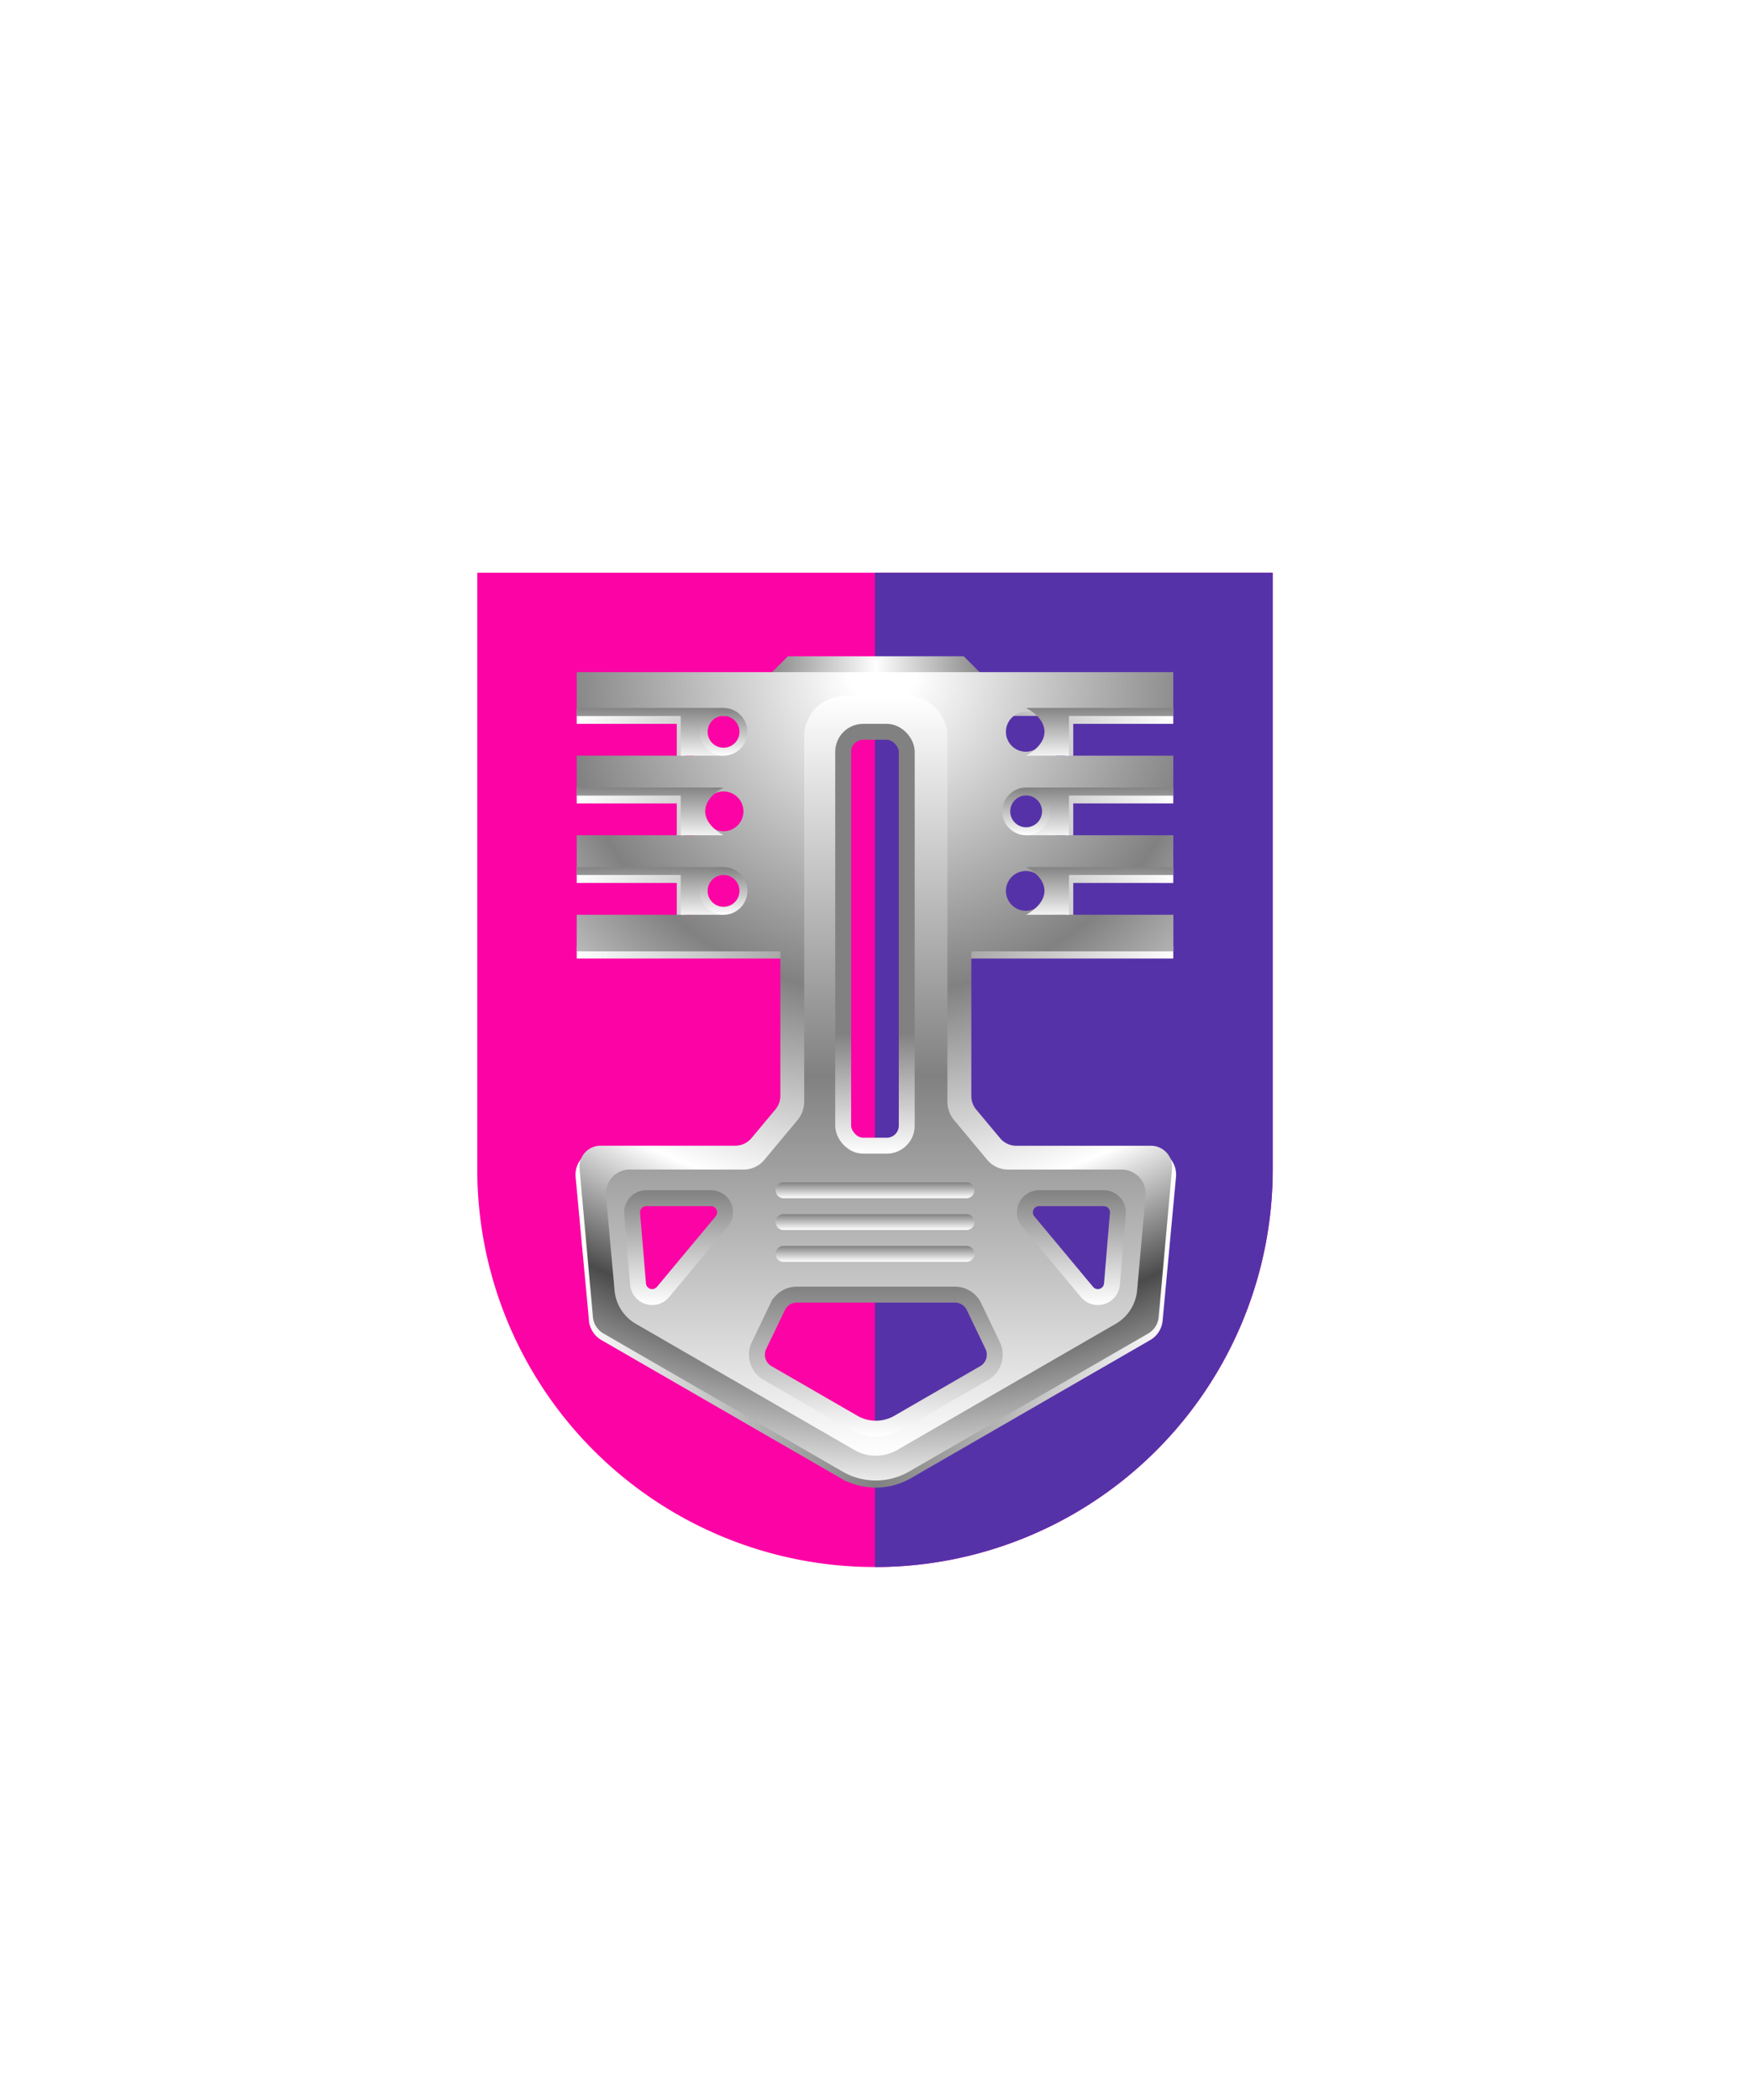 <svg xmlns="http://www.w3.org/2000/svg" xmlns:xlink="http://www.w3.org/1999/xlink" viewBox="0 0 220 264"><path d="M60 72v75a50 50 0 0 0 50 50 50 50 0 0 0 50-50V72Z" fill="#fc03a5"/><path d="M110 197a49.997 49.997 0 0 0 50-50V72h-50v125Z" fill="#5632a8"/><defs><linearGradient gradientUnits="userSpaceOnUse" id="h103-a" x1="9.23" x2="9.23" y1="-.15" y2="6.62"><stop offset="0" stop-color="#818181"/><stop offset="1" stop-color="#fff"/></linearGradient><linearGradient gradientTransform="matrix(-1 0 0 1 17165.77 0)" id="h103-c" x1="17147.31" x2="17147.31" xlink:href="#h103-a" y1="0" y2="6"/><linearGradient gradientTransform="translate(0 -102.38)" gradientUnits="userSpaceOnUse" id="h103-e" x1="96.05" x2="124.15" y1="186.38" y2="186.38"><stop offset="0" stop-color="#818181"/><stop offset=".5" stop-color="#fff"/><stop offset="1" stop-color="#818181"/></linearGradient><linearGradient gradientUnits="userSpaceOnUse" id="h103-b" x1="72.35" x2="147.85" y1="138" y2="138"><stop offset="0" stop-color="#fff"/><stop offset=".5" stop-color="#818181"/><stop offset="1" stop-color="#fff"/></linearGradient><linearGradient id="h103-g" x1="110.1" x2="110.1" xlink:href="#h103-b" y1="183" y2="87.5"/><linearGradient id="h103-h" x1="110.1" x2="110.1" xlink:href="#h103-a" y1="161.75" y2="180.6"/><linearGradient id="h103-i" x1="110" x2="110" xlink:href="#h103-a" y1="149.63" y2="164.05"/><linearGradient id="h103-j" x1="110" x2="110" xlink:href="#h103-a" y1="148.63" y2="150.63"/><linearGradient id="h103-k" x1="110" x2="110" xlink:href="#h103-a" y1="152.63" y2="154.63"/><linearGradient id="h103-l" x1="110" x2="110" xlink:href="#h103-a" y1="156.63" y2="158.63"/><linearGradient gradientUnits="userSpaceOnUse" id="h103-n" x1="110" x2="110" y1="91" y2="145.03"><stop offset=".72" stop-color="#818181"/><stop offset="1" stop-color="#fff"/></linearGradient><radialGradient cx="110.91" cy="84.42" gradientUnits="userSpaceOnUse" id="h103-f" r="104.03"><stop offset=".04" stop-color="#fff"/><stop offset=".39" stop-color="#818181"/><stop offset=".64" stop-color="#fff"/><stop offset=".8" stop-color="#4b4b4b"/><stop offset="1" stop-color="#fff"/></radialGradient><symbol id="h103-m" viewBox="0 0 21.46 6"><path d="M0 0v1h13.08v5h5.38c-3.17-1.8-2.98-4.37 0-6Z" fill="url(#h103-a)"/><circle cx="18.46" cy="3" fill="none" r="2.5" stroke="url(#h103-c)"/></symbol><filter id="h103-d"><feDropShadow dx="0" dy="2" stdDeviation="0"/></filter></defs><g filter="url(#h103-d)"><path d="m124.15 85.5-3-3h-22.1l-3 3Z" fill="url(#h103-e)"/><path d="M147 120v-.5h-12.58v-9H147v-1h-12.58v-9H147v-1h-12.58v-9H147v-1H73v1h12.58v9H73v1h12.58v9H73v1h12.58v9H73v.5h26.1v18.71l-1 1-4.43 5.32H75.5a2.65 2.65 0 0 0-2.64 2.89l1.68 18.05a2.65 2.65 0 0 0 1.31 2.06l30.07 17.36a8.36 8.36 0 0 0 8.36 0l30.07-17.36a2.65 2.65 0 0 0 1.31-2.06l1.68-18.05a2.65 2.65 0 0 0-2.64-2.9h-18.17l-4.43-5.3-1-1V120Z" fill="none" stroke="url(#h103-b)"/><path d="M147.5 90v-5.5h-75V90h14.72v5H72.5v5h14.72v5H72.5v5h14.72v5H72.5v4.6h25.6v18.16a2.65 2.65 0 0 1-.61 1.7l-3.02 3.62a2.65 2.65 0 0 1-2.04.95H75.5a2.65 2.65 0 0 0-2.64 2.9l1.68 18.64a2.65 2.65 0 0 0 1.31 2.06L105.92 185a8.36 8.36 0 0 0 8.36 0l30.07-17.36a2.65 2.65 0 0 0 1.31-2.05l1.68-18.66a2.65 2.65 0 0 0-2.64-2.89h-16.93a2.65 2.65 0 0 1-2.04-.95l-3.02-3.62a2.65 2.65 0 0 1-.6-1.7V119.6h25.4V115h-14.73v-5h14.72v-5h-14.72v-5h14.72v-5h-14.72v-5Zm-56.54 24.5a2.5 2.5 0 1 1 2.5-2.5 2.5 2.5 0 0 1-2.5 2.5Zm0-10a2.5 2.5 0 1 1 2.5-2.5 2.5 2.5 0 0 1-2.5 2.5Zm0-10a2.5 2.5 0 1 1 2.5-2.5 2.5 2.5 0 0 1-2.5 2.5Zm-.22 59.05-7.38 8.86a1.78 1.78 0 0 1-3.15-1l-.74-8.85a1.78 1.78 0 0 1 1.78-1.93h8.12a1.78 1.78 0 0 1 1.37 2.92Zm39.89-2.92h8.12a1.78 1.78 0 0 1 1.78 1.93l-.74 8.86a1.78 1.78 0 0 1-3.15.99l-7.38-8.86a1.78 1.78 0 0 1 1.37-2.92Zm-26.86-61h12.46v56.77h-12.46Zm18.66 74.62 2.36 4.9a2.66 2.66 0 0 1-1.07 3.45l-10.8 6.24a5.63 5.63 0 0 1-5.63 0l-10.8-6.24a2.66 2.66 0 0 1-1.07-3.45l2.36-4.9a2.66 2.66 0 0 1 2.4-1.5h19.86a2.66 2.66 0 0 1 2.39 1.5Zm6.53-49.75a2.5 2.5 0 1 1 2.5-2.5 2.5 2.5 0 0 1-2.5 2.5Zm0-10a2.5 2.5 0 1 1 2.5-2.5 2.5 2.5 0 0 1-2.5 2.5Zm0-10a2.5 2.5 0 1 1 2.5-2.5 2.5 2.5 0 0 1-2.5 2.5Z" fill="url(#h103-f)"/><path d="M141.04 147.03h-14.32a3.4 3.4 0 0 1-2.62-1.23l-4.16-4.99a3.63 3.63 0 0 1-.84-2.32V92.6a5.1 5.1 0 0 0-5.1-5.1h-7.8a5.1 5.1 0 0 0-5.1 5.1v45.88a3.63 3.63 0 0 1-.84 2.33l-4.16 4.99a3.4 3.4 0 0 1-2.62 1.23H79.16a3 3 0 0 0-2.98 3.26l1.08 11.94a5.4 5.4 0 0 0 2.68 4.2l27.46 15.85a5.4 5.4 0 0 0 5.4 0l27.47-15.86a5.42 5.42 0 0 0 2.68-4.2l1.07-11.93a3.03 3.03 0 0 0-2.98-3.26Zm-50.3 6.52-7.38 8.86a1.78 1.78 0 0 1-3.14-1l-.74-8.85a1.78 1.78 0 0 1 1.77-1.93h8.13a1.78 1.78 0 0 1 1.36 2.92ZM106 94.51a2.5 2.5 0 0 1 2.51-2.51h2.98a2.5 2.5 0 0 1 2.51 2.5v47.02a2.5 2.5 0 0 1-2.5 2.5h-2.99a2.5 2.5 0 0 1-2.51-2.5Zm17.72 78.1-10.8 6.23a5.63 5.63 0 0 1-5.63 0l-10.8-6.23a2.66 2.66 0 0 1-1.07-3.46l2.36-4.9a2.66 2.66 0 0 1 2.4-1.5h19.86a2.66 2.66 0 0 1 2.4 1.5l2.35 4.9a2.66 2.66 0 0 1-1.07 3.45Zm16.07-11.2a1.78 1.78 0 0 1-3.15 1l-7.38-8.86a1.78 1.78 0 0 1 1.36-2.92h8.13a1.78 1.78 0 0 1 1.77 1.93Z" fill="url(#h103-g)"/><path d="M110.1 179.6a5.63 5.63 0 0 1-2.81-.75l-10.8-6.24a2.66 2.66 0 0 1-1.07-3.46l2.36-4.9a2.66 2.66 0 0 1 2.4-1.5h19.86a2.66 2.66 0 0 1 2.4 1.5l2.35 4.9a2.66 2.66 0 0 1-1.06 3.46l-10.8 6.24a5.63 5.63 0 0 1-2.83.75Z" fill="none" stroke="url(#h103-h)" stroke-width="2"/><path d="m136.64 162.41-7.38-8.86a1.78 1.78 0 0 1 1.37-2.92h8.12a1.78 1.78 0 0 1 1.78 1.93l-.74 8.86a1.78 1.78 0 0 1-3.15.99Zm-53.28 0 7.38-8.86a1.78 1.78 0 0 0-1.37-2.92h-8.12a1.78 1.78 0 0 0-1.78 1.93l.74 8.86a1.78 1.78 0 0 0 3.15.99Z" fill="none" stroke="url(#h103-i)" stroke-width="2"/><path d="M121.5 148.63h-23a1 1 0 0 0 0 2h23a1 1 0 0 0 0-2Z" fill="url(#h103-j)"/><path d="M121.5 152.63h-23a1 1 0 0 0 0 2h23a1 1 0 0 0 0-2Z" fill="url(#h103-k)"/><path d="M121.5 156.63h-23a1 1 0 0 0 0 2h23a1 1 0 0 0 0-2Z" fill="url(#h103-l)"/><use height="6" transform="translate(72.5 109)" width="21.46" xlink:href="#h103-m"/><use height="6" transform="translate(72.5 99)" width="21.46" xlink:href="#h103-m"/><use height="6" transform="translate(72.5 89)" width="21.46" xlink:href="#h103-m"/><use height="6" transform="matrix(-1 0 0 1 147.46 109)" width="21.46" xlink:href="#h103-m"/><use height="6" transform="matrix(-1 0 0 1 147.46 99)" width="21.46" xlink:href="#h103-m"/><use height="6" transform="matrix(-1 0 0 1 147.46 89)" width="21.46" xlink:href="#h103-m"/><rect fill="none" height="52.03" rx="2.51" stroke="url(#h103-n)" stroke-width="2" width="7.99" x="106" y="92"/></g></svg>